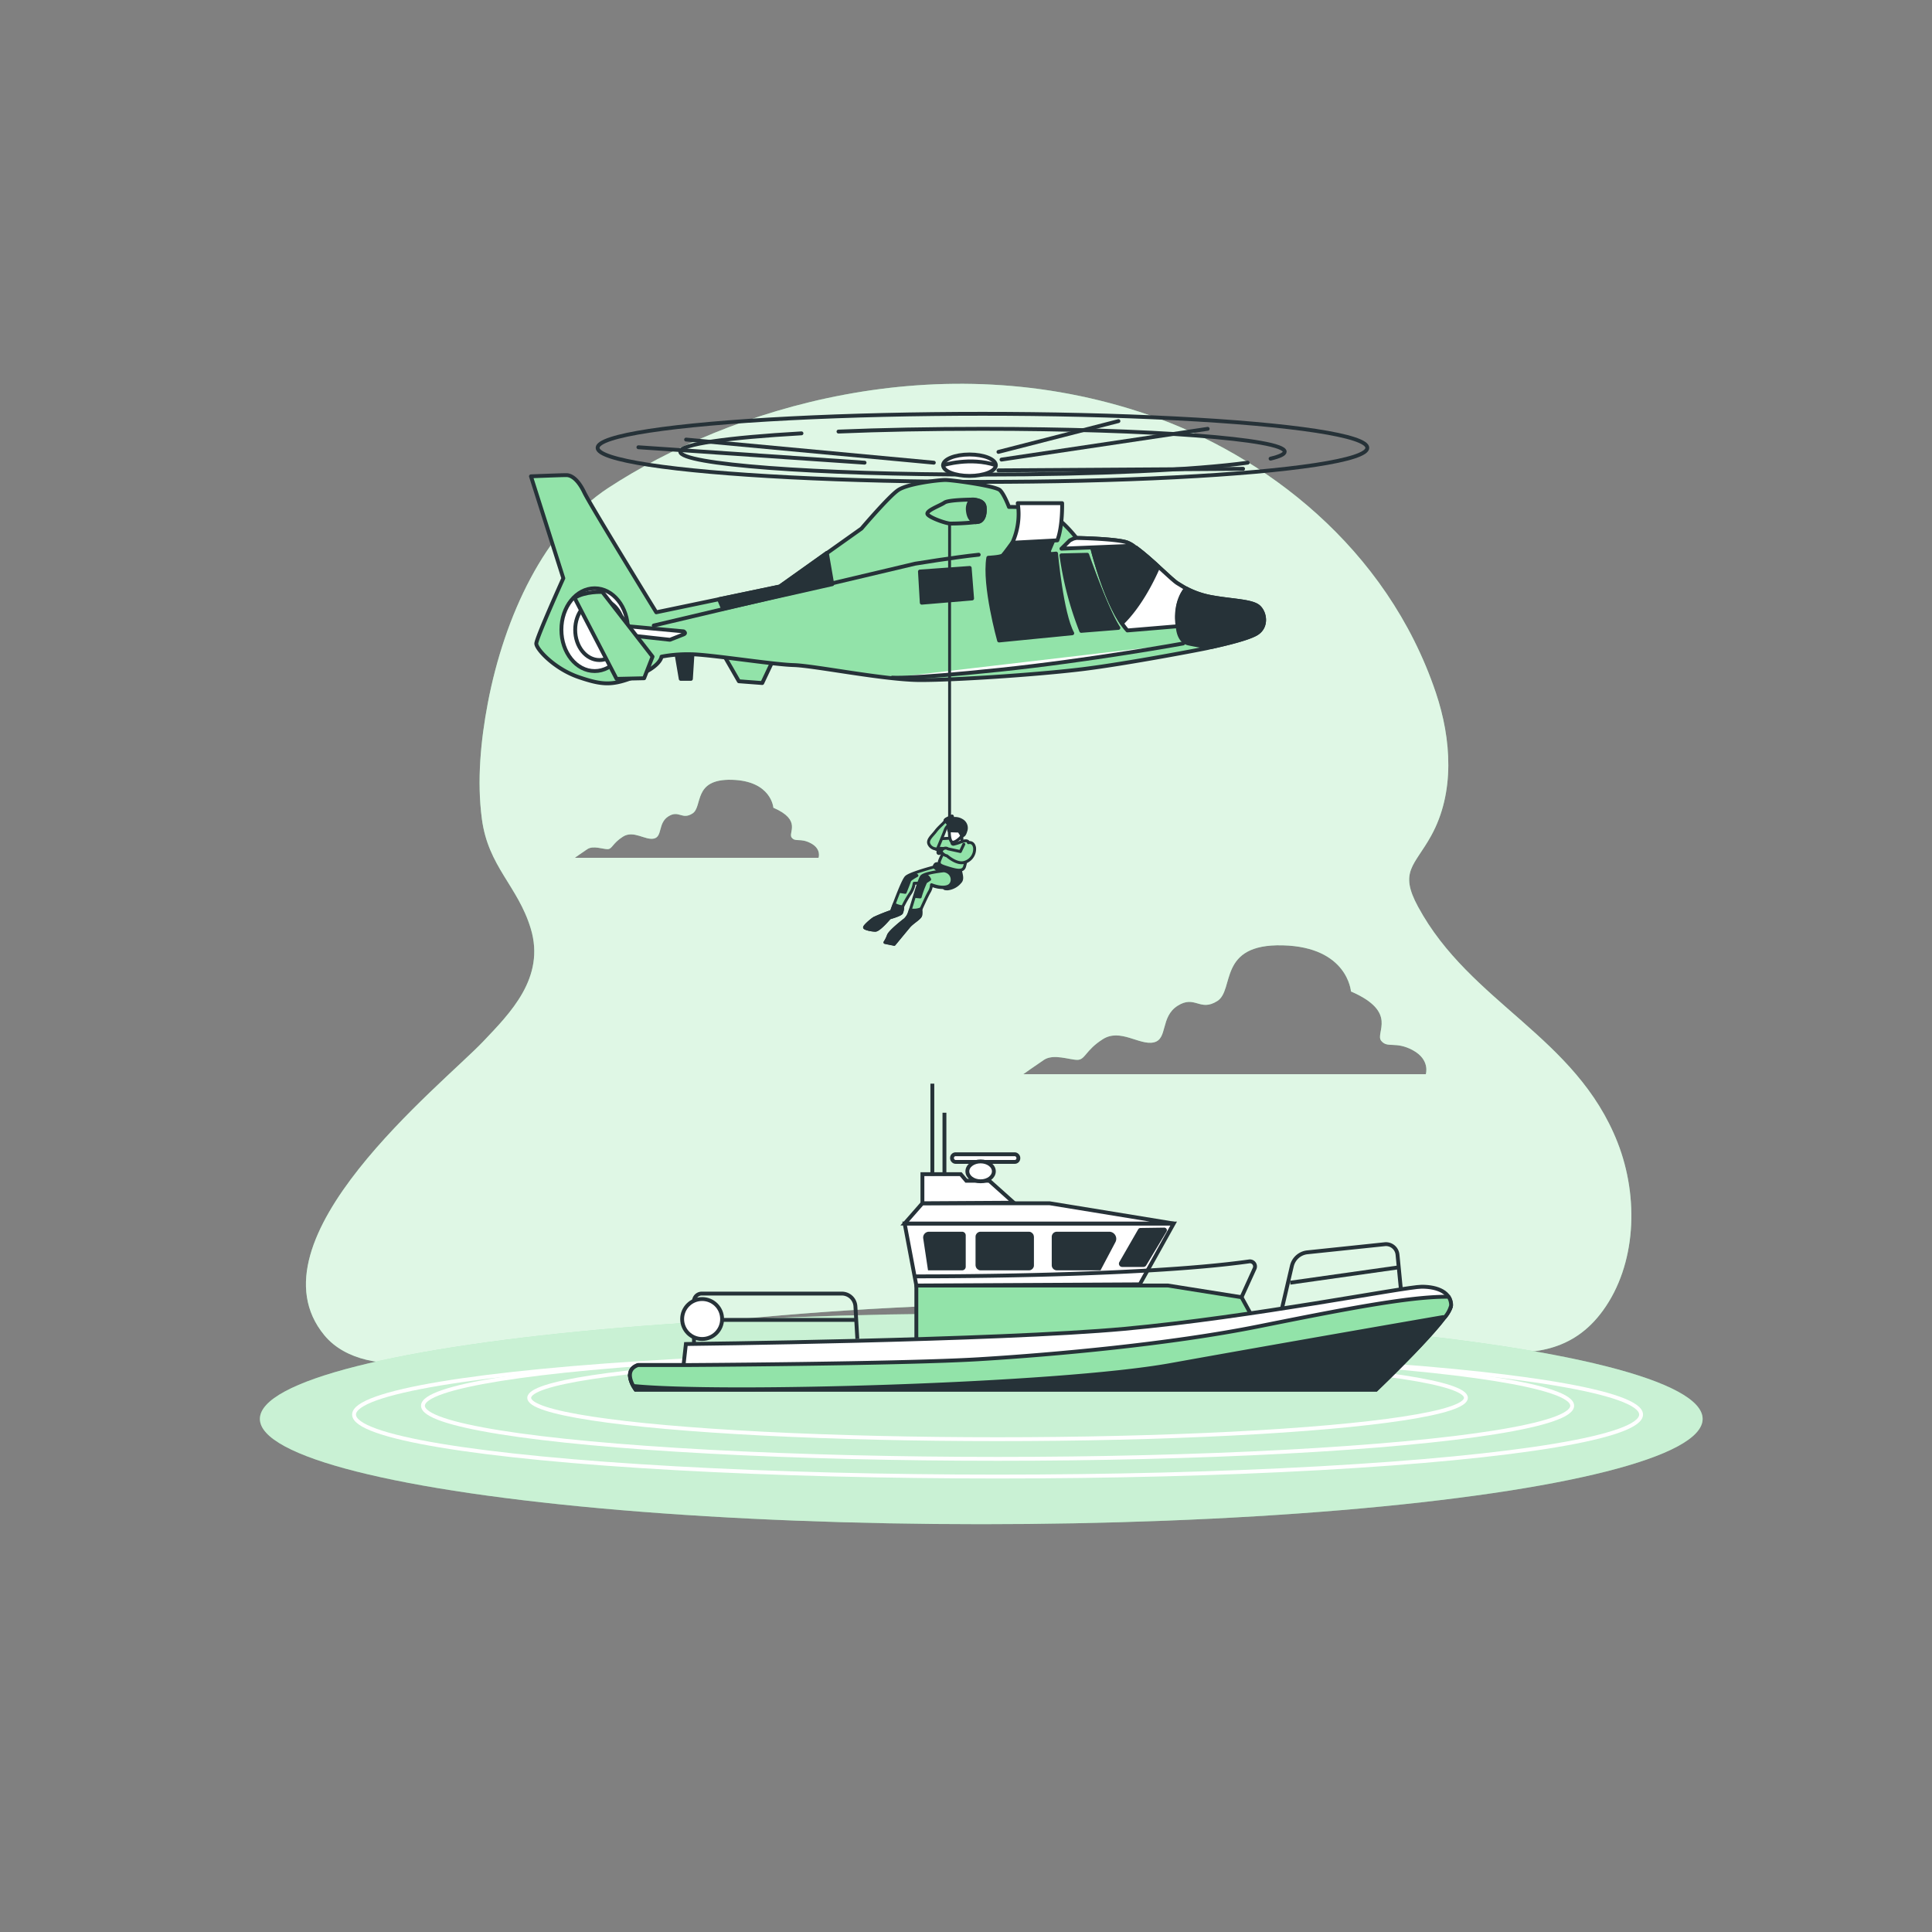 <svg xmlns="http://www.w3.org/2000/svg" viewBox="0 0 500 500"><rect x="0" y="0" width="500" height="500" fill="#808080" stroke="none"/><g id="background-simple"><path d="M418.63,295.68c-10.78-27.47-38.14-36.07-51.63-61-5-9.18-.94-10.56,3.39-18.4,6.17-11.16,5.25-25,1.21-37-12.69-37.7-44.5-61.61-74.25-71.87-54.67-18.84-108.76-1.51-139.91,18.85C141,137,130.53,159.49,126.25,181.93c-1.84,9.66-2.85,20.15-1.54,30,1.63,12.38,9.28,17.31,12.64,28.35,3.89,12.78-5.43,22-12.24,29.19-10.73,11.3-61.52,51.41-41.17,76.09,5.54,6.71,15.72,7.93,22.94,6.83,63.54-9.7,114.06-16,187.53-15.08,27.19.34,63.85,9.33,91.06,12.3,10.79,1.17,21.58.31,29.36-10.42C423.46,327.33,424.21,309.92,418.63,295.68ZM211.84,222H148.76s1.74-1.24,3.24-2.24,4,0,5.23,0,1.25-1.5,4-3.24,5.74,1,8,.5,1-4,3.74-5.74,3.49,1,6.24-.75,0-9,10.22-8.72,10.72,7.23,10.72,7.23c7.48,3.24,3.74,6.48,4.74,7.73s2.24,0,5,1.49S211.84,222,211.84,222ZM369,278H264.83s2.88-2.06,5.35-3.71,6.59,0,8.64,0,2.06-2.47,6.59-5.35,9.47,1.65,13.17.83,1.65-6.59,6.18-9.47,5.76,1.64,10.29-1.24,0-14.82,16.88-14.41,17.7,11.94,17.7,11.94c12.35,5.35,6.17,10.71,7.82,12.76s3.71,0,8.23,2.47S369,278,369,278Z" style="fill:#92E3A9"></path><path d="M418.63,295.68c-10.78-27.47-38.14-36.07-51.63-61-5-9.18-.94-10.56,3.39-18.4,6.17-11.16,5.25-25,1.21-37-12.69-37.7-44.5-61.61-74.25-71.87-54.67-18.84-108.76-1.51-139.91,18.85C141,137,130.53,159.49,126.25,181.93c-1.84,9.66-2.85,20.15-1.54,30,1.63,12.38,9.28,17.31,12.64,28.35,3.89,12.78-5.43,22-12.24,29.19-10.73,11.3-61.52,51.41-41.17,76.09,5.54,6.71,15.72,7.93,22.94,6.83,63.54-9.7,114.06-16,187.53-15.08,27.19.34,63.85,9.33,91.06,12.3,10.79,1.17,21.58.31,29.36-10.42C423.46,327.33,424.21,309.92,418.63,295.68ZM211.84,222H148.76s1.74-1.24,3.24-2.24,4,0,5.23,0,1.25-1.5,4-3.24,5.74,1,8,.5,1-4,3.74-5.74,3.49,1,6.24-.75,0-9,10.22-8.72,10.72,7.23,10.72,7.23c7.48,3.24,3.74,6.48,4.74,7.73s2.24,0,5,1.49S211.84,222,211.84,222ZM369,278H264.83s2.88-2.06,5.35-3.71,6.59,0,8.64,0,2.06-2.47,6.59-5.35,9.47,1.65,13.17.83,1.65-6.59,6.18-9.47,5.76,1.64,10.29-1.24,0-14.82,16.88-14.41,17.7,11.94,17.7,11.94c12.35,5.35,6.17,10.71,7.82,12.76s3.71,0,8.23,2.47S369,278,369,278Z" style="fill:#fff;opacity:0.7"></path></g><g id="Water"><ellipse cx="253.95" cy="367.21" rx="186.69" ry="27.25" style="fill:#92E3A9"></ellipse><ellipse cx="253.95" cy="367.21" rx="186.69" ry="27.25" style="fill:#fff;opacity:0.5"></ellipse><ellipse cx="258.17" cy="366.09" rx="166.54" ry="16.04" style="fill:none;stroke:#fff;stroke-miterlimit:10"></ellipse><ellipse cx="258.17" cy="363.8" rx="148.71" ry="13.75" style="fill:none;stroke:#fff;stroke-miterlimit:10"></ellipse><ellipse cx="258.17" cy="361.76" rx="121.21" ry="10.7" style="fill:none;stroke:#fff;stroke-miterlimit:10"></ellipse></g><g id="Ship"><polygon points="237.15 346.32 237.15 332.69 302.24 332.69 321.31 335.72 324.64 341.78 288.62 346.32 236.85 348.74 237.15 346.32" style="fill:#92E3A9;stroke:#263238;stroke-miterlimit:10"></polygon><path d="M177.51,347.83S258,346.92,291,343.9,363.7,333,367.94,333s7.57,1.51,7.57,4.84-19.38,21.8-19.38,21.8H164.49s-3.63-4.84.61-6.36h11.8Z" style="fill:#fff;stroke:#263238;stroke-miterlimit:10"></path><path d="M164.49,359.64H356.13s19.38-18.47,19.38-21.8h0c-8.37.93-29.4,3.4-40.28,5.88-13.78,3.13-53.86,10.64-72,10.64s-57,1.88-74.53,1.88H163.07A7.92,7.92,0,0,0,164.49,359.64Z" style="fill:#263238;stroke:#263238;stroke-miterlimit:10"></path><path d="M163.89,358.69c22.53,2.3,109.71-.14,139-5.41,30.27-5.45,70.54-12.41,70.54-12.41l.45.06a7.37,7.37,0,0,0,1.67-3.09,4,4,0,0,0-.65-2.24c-10.11-.15-28.42,3.51-49.31,7.69-22.7,4.54-52.37,7.27-72.35,8.48s-76.3,1.51-76.3,1.51H165.1C162,354.38,163.08,357.2,163.89,358.69Z" style="fill:#92E3A9;stroke:#263238;stroke-linecap:round;stroke-linejoin:round"></path><polygon points="237.15 332.69 234.12 316.65 303.75 316.65 294.97 332.39 237.15 332.69" style="fill:#fff;stroke:#263238;stroke-miterlimit:10"></polygon><rect x="252.97" y="319.27" width="14.11" height="8.99" rx="0.77" style="fill:#263238;stroke:#263238;stroke-miterlimit:10"></rect><path d="M287,319.27H273.51a.82.82,0,0,0-.82.82v7.35a.82.82,0,0,0,.82.82h11l3.7-7A1.33,1.33,0,0,0,287,319.27Z" style="fill:#263238;stroke:#263238;stroke-miterlimit:10"></path><path d="M249,319.27h-8.58a1,1,0,0,0-1,1.13l1.18,7.86H249a.43.43,0,0,0,.43-.43v-8.12A.44.44,0,0,0,249,319.27Z" style="fill:#263238;stroke:#263238;stroke-miterlimit:10"></path><path d="M295,318.39l-4.88,8.48a.35.35,0,0,0,.3.52h5.49a.34.34,0,0,0,.3-.17l5.25-8.75a.17.17,0,0,0-.15-.26l-6.17.09A.17.17,0,0,0,295,318.39Z" style="fill:#263238;stroke:#263238;stroke-miterlimit:10"></path><polygon points="234.12 316.65 238.72 311.4 271.61 311.4 303.75 316.65 234.12 316.65" style="fill:#fff;stroke:#263238;stroke-miterlimit:10"></polygon><polygon points="238.72 311.4 238.72 303.87 248.63 303.87 250.08 305.58 256.02 305.58 262.37 311.26 238.72 311.4" style="fill:#fff;stroke:#263238;stroke-miterlimit:10"></polygon><rect x="246.38" y="298.72" width="17.17" height="1.98" rx="0.93" style="fill:#fff;stroke:#263238;stroke-miterlimit:10"></rect><path d="M257.21,303.14c0,1.42-1.53,2.58-3.43,2.58s-3.43-1.16-3.43-2.58,1.53-2.57,3.43-2.57S257.21,301.72,257.21,303.14Z" style="fill:#fff;stroke:#263238;stroke-miterlimit:10"></path><path d="M179.6,347.7V336.78a2,2,0,0,1,2-2h36.28a3.51,3.51,0,0,1,3.5,3.29l.5,8.46" style="fill:none;stroke:#263238;stroke-miterlimit:10"></path><path d="M331.79,338.54l2.54-10.9a4.62,4.62,0,0,1,4-3.54L358.38,322a3,3,0,0,1,3.29,2.68l.88,9" style="fill:none;stroke:#263238;stroke-miterlimit:10"></path><line x1="333.9" y1="331.96" x2="362.08" y2="327.97" style="fill:none;stroke:#263238;stroke-miterlimit:10"></line><path d="M236.67,330.32s57.54.22,86.62-3.87a1.32,1.32,0,0,1,1.39,1.86l-3.37,7.41" style="fill:none;stroke:#263238;stroke-miterlimit:10"></path><line x1="179.83" y1="341.59" x2="221.64" y2="341.59" style="fill:none;stroke:#263238;stroke-miterlimit:10"></line><circle cx="181.71" cy="341.36" r="5.17" style="fill:#fff;stroke:#263238;stroke-miterlimit:10"></circle><line x1="241.29" y1="304.25" x2="241.29" y2="280.45" style="fill:none;stroke:#263238;stroke-miterlimit:10"></line><line x1="244.42" y1="304.25" x2="244.42" y2="287.97" style="fill:none;stroke:#263238;stroke-miterlimit:10"></line></g><g id="Helicopter"><polygon points="187.65 170.1 191.22 176.31 197.27 176.77 199.91 171.19 191.38 169.17 187.65 170.1" style="fill:#92E3A9;stroke:#263238;stroke-linecap:round;stroke-linejoin:round"></polygon><polygon points="174.93 168.39 176.17 175.69 178.81 175.69 179.27 168.39 174.93 168.39" style="fill:#263238;stroke:#263238;stroke-linecap:round;stroke-linejoin:round"></polygon><ellipse cx="254.26" cy="115.9" rx="99.6" ry="8.81" style="fill:none;stroke:#263238;stroke-linecap:round;stroke-linejoin:round"></ellipse><path d="M322.9,119.74c-13.28,1.84-39,3.08-68.64,3.08-43.19,0-78.21-2.65-78.21-5.92,0-1.94,12.32-3.66,31.37-4.75" style="fill:none;stroke:#263238;stroke-linecap:round;stroke-linejoin:round"></path><path d="M217,111.69c11.07-.46,23.77-.71,37.26-.71,43.2,0,78.22,2.65,78.22,5.92,0,.63-1.28,1.23-3.66,1.8" style="fill:none;stroke:#263238;stroke-linecap:round;stroke-linejoin:round"></path><path d="M278.58,139.22s9.62.16,12.88,1.09,11.64,9.77,13.35,10.7a23.3,23.3,0,0,0,9,3.57c5.12.93,10.24.93,11.94,2.49s2.18,5.12-.46,6.82-12,3.57-12.42,3.73-21.41,4.19-32.89,5.58-32.43,2.8-41.74,2.8-27.47-3.73-32.9-3.88-21.88-2.8-26.69-2.8a36,36,0,0,0-7.45.62s-.15,2.49-6.36,5-8.69,2.48-15.05.31-11-7.29-11-8.69,7-16.91,7-16.91l-8.38-26.38s7.75-.31,9.15-.31,3.1,1.24,4.66,4.5,18.62,31,18.62,31l32-6.67,21.11-15s7-8.23,9.46-9.93,10.4-2.64,12.26-2.64,13,1.55,14.12,2.64,2.33,4.34,2.33,4.34,5.89-.15,9.62,1.24S278.58,139.22,278.58,139.22Z" style="fill:#92E3A9;stroke:#263238;stroke-linecap:round;stroke-linejoin:round"></path><path d="M161.74,162l15.2,1.4s.78.46,0,.77l-3.56,1.4-9.94-1.09Z" style="fill:#fff;stroke:#263238;stroke-linecap:round;stroke-linejoin:round"></path><path d="M304.81,151c-1.36-.73-6.9-6.44-10.76-9.24l-11.28.4s3.73,15.21,9,21l13-1.09s-1.15-5.72,2.2-9.75C306.13,151.81,305.43,151.36,304.81,151Z" style="fill:#fff;stroke:#263238;stroke-linecap:round;stroke-linejoin:round"></path><path d="M325.29,163.89c2.64-1.7,2.17-5.27.46-6.82s-6.82-1.56-11.94-2.49a21.8,21.8,0,0,1-6.8-2.3h0s-3,2.92-2.2,9.75c0,0,0,3.88,2.79,4.5a54.5,54.5,0,0,0,5.84.95C315.57,167,323,165.39,325.29,163.89Z" style="fill:#263238;stroke:#263238;stroke-linecap:round;stroke-linejoin:round"></path><path d="M273.31,143.26s1.39,15.51,4.19,20.63l-18.94,1.87s-4-14.28-2.79-21.42c0,0,3.26-.15,3.73-.62s2.48-3.26,2.48-3.26l10.71-.77-1.25,2.94.31.78Z" style="fill:#263238;stroke:#263238;stroke-linecap:round;stroke-linejoin:round"></path><ellipse cx="153.9" cy="162.96" rx="8.61" ry="10.71" style="fill:#fff;stroke:#263238;stroke-linecap:round;stroke-linejoin:round"></ellipse><path d="M161.43,163c0,4.32-2.82,7.82-6.29,7.82s-6.28-3.5-6.28-7.82,2.81-7.81,6.28-7.81S161.43,158.65,161.43,163Z" style="fill:#fff;stroke:#263238;stroke-linecap:round;stroke-linejoin:round"></path><polygon points="238.08 147.91 238.55 155.98 251.58 154.89 250.96 146.98 238.08 147.91" style="fill:#263238;stroke:#263238;stroke-linecap:round;stroke-linejoin:round"></polygon><path d="M281.37,143.57s5,14.27,8.07,18.93l-9.62.77a84.68,84.68,0,0,1-5.12-19.55Z" style="fill:#263238;stroke:#263238;stroke-linecap:round;stroke-linejoin:round"></path><path d="M293.28,141.24a7.12,7.12,0,0,0-1.82-.93c-3.26-.93-12.88-1.09-12.88-1.09h0l-.76.17-.94.46L274.7,142Z" style="fill:#fff;stroke:#263238;stroke-linecap:round;stroke-linejoin:round"></path><path d="M252.05,129.29s-6.52,0-7.61.78-5.12,2.17-4.34,3.1,4.81,2.33,5.9,2.33a59.52,59.52,0,0,0,7.29-.47c1.24-.31,1.71-2,1.55-3.72S252.82,129.45,252.05,129.29Z" style="fill:#92E3A9;stroke:#263238;stroke-linecap:round;stroke-linejoin:round"></path><path d="M252.05,129.29h-.66a3.6,3.6,0,0,0-.89,2.94c.21,1.82,1,2.61,2,2.92a6.24,6.24,0,0,0,.78-.13c1.24-.31,1.71-2,1.55-3.72S252.82,129.45,252.05,129.29Z" style="fill:#263238;stroke:#263238;stroke-linecap:round;stroke-linejoin:round"></path><path d="M169.19,161.88l67.65-16s10.4-1.7,16.45-2.32" style="fill:none;stroke:#263238;stroke-linecap:round;stroke-linejoin:round"></path><path d="M306.2,166.53s-23.89,4.35-47.64,6.83-27.62,2-27.62,2" style="fill:#fff;stroke:#263238;stroke-linecap:round;stroke-linejoin:round"></path><path d="M262,140.46a17.93,17.93,0,0,0,1.39-10.24h11.49s.15,6.05-1.24,9.62Z" style="fill:#fff;stroke:#263238;stroke-linecap:round;stroke-linejoin:round"></path><path d="M257.72,120.4c0,1.53-3.05,2.77-6.82,2.77s-6.83-1.24-6.83-2.77,3.06-2.78,6.83-2.78S257.72,118.87,257.72,120.4Z" style="fill:#fff;stroke:#263238;stroke-linecap:round;stroke-linejoin:round"></path><path d="M244.07,120.4s7-2.22,13.65,0" style="fill:#fff;stroke:#263238;stroke-linecap:round;stroke-linejoin:round"></path><path d="M148.7,154.74l10.87,20.95,7.13-.16,2.18-5.59-13-16.75S151.34,153,148.7,154.74Z" style="fill:#92E3A9;stroke:#263238;stroke-linecap:round;stroke-linejoin:round"></path><polygon points="186.08 155.07 187.12 157.56 215.39 151.19 213.99 143.08 201.77 151.79 186.08 155.07" style="fill:#263238;stroke:#263238;stroke-linecap:round;stroke-linejoin:round"></polygon><line x1="177.56" y1="113.76" x2="241.67" y2="119.74" style="fill:none;stroke:#263238;stroke-linecap:round;stroke-linejoin:round"></line><line x1="165.22" y1="115.75" x2="223.75" y2="119.74" style="fill:none;stroke:#263238;stroke-linecap:round;stroke-linejoin:round"></line><line x1="258.4" y1="116.95" x2="289.45" y2="108.98" style="fill:none;stroke:#263238;stroke-linecap:round;stroke-linejoin:round"></line><line x1="259.19" y1="118.94" x2="312.55" y2="110.98" style="fill:none;stroke:#263238;stroke-linecap:round;stroke-linejoin:round"></line><line x1="258.4" y1="121.73" x2="321.71" y2="121.33" style="fill:none;stroke:#263238;stroke-linecap:round;stroke-linejoin:round"></line><path d="M294.05,141.77l-11.28.4s3.07,12.52,7.58,19.13c4.55-4.43,7.8-10.9,9.44-14.66A72.52,72.52,0,0,0,294.05,141.77Z" style="fill:#263238;stroke:#263238;stroke-linecap:round;stroke-linejoin:round"></path><path d="M241.77,224.36S235.5,226,234.5,227s-3.78,8.86-3.78,8.86a48.06,48.06,0,0,0-4.48,1.79c-.8.5-2.59,2.09-2.49,2.39s1.79.7,2.79.7,3.68-3.19,3.68-3.19,2.79-.79,3.09-1.29a4.08,4.08,0,0,0,.3-1.59,29,29,0,0,1,1.79-3.19,6.29,6.29,0,0,0,1.19-2.89l3.39-.09a7.43,7.43,0,0,0,3.68,1.19c2.39.2,2.89-1.39,2.39-3.19S243.36,224.06,241.77,224.36Z" style="fill:#92E3A9;stroke:#263238;stroke-linecap:round;stroke-linejoin:round;stroke-width:0.75px"></path><path d="M231.4,234c-.41,1.09-.68,1.86-.68,1.86a48.06,48.06,0,0,0-4.48,1.79c-.8.5-2.59,2.09-2.49,2.39s1.79.7,2.79.7,3.68-3.19,3.68-3.19,2.79-.79,3.09-1.29a4.07,4.07,0,0,0,.3-1.58A5.65,5.65,0,0,1,231.4,234Z" style="fill:#263238;stroke:#263238;stroke-linecap:round;stroke-linejoin:round;stroke-width:0.75px"></path><path d="M237.3,226.59s-1.79.95-1.89,1.35-1.15,3-1.15,3l-1.3-.2s1.25-3.44,1.8-3.79a13.63,13.63,0,0,1,2-.84Z" style="fill:#263238;stroke:#263238;stroke-linecap:round;stroke-linejoin:round;stroke-width:0.75px"></path><path d="M243.06,223.57s-.69-.2-1,.1a1.07,1.07,0,0,0-.3.69,10.25,10.25,0,0,0,1.59,1.28c.8.5,2,.81,2.29,1.61s.6,1.79-.3,2.09-1.49.7-.1.7a4.91,4.91,0,0,0,3.24-1.76c.7-.7.35-1.73.15-2.72s-2.39-1.79-3.29-1.89S243.06,223.57,243.06,223.57Z" style="fill:#263238;stroke:#263238;stroke-linecap:round;stroke-linejoin:round;stroke-width:0.75px"></path><path d="M248.94,217.79s1.59-.59,1.69.3a30.19,30.19,0,0,1-1,6.17c-.39,1.3-1.79,1.1-4.08.4s-2.68-.89-2.39-1.89a12.47,12.47,0,0,1,1.2-2.39s-2.79-.5-3.19-1.39a1.31,1.31,0,0,1,1.1-1.89c.89,0,3.88-.2,4.18-.2A23,23,0,0,1,248.94,217.79Z" style="fill:#92E3A9;stroke:#263238;stroke-linecap:round;stroke-linejoin:round;stroke-width:0.75px"></path><path d="M248.94,216.2v1.59a11.33,11.33,0,0,1-2.19.7c-.5,0-.4-.6-.4-.6Z" style="fill:#fff;stroke:#263238;stroke-linecap:round;stroke-linejoin:round;stroke-width:0.75px"></path><path d="M247.94,213.11s-1.79-.49-2.09.7-.2,3.68.5,4.08,2.19-1.09,2.19-1.09l.4-.6a1.18,1.18,0,0,0,.5-1c0-.69-.6-.59-.6-.59S249.44,213.71,247.94,213.11Z" style="fill:#fff;stroke:#263238;stroke-linecap:round;stroke-linejoin:round;stroke-width:0.75px"></path><path d="M245.55,215l2.69.1a3.76,3.76,0,0,0,.7,1.09c.3.2.69,0,1-1.09a2.25,2.25,0,0,0-1-2.79,3.4,3.4,0,0,0-3.39-.1C245.06,212.52,245.55,215,245.55,215Z" style="fill:#263238;stroke:#263238;stroke-linecap:round;stroke-linejoin:round;stroke-width:0.75px"></path><path d="M244.65,219.61l-1.4-.07a1.53,1.53,0,0,0-.49.77c-.07.43,0,.57.28.57a3,3,0,0,0,.91-.36Z" style="fill:#263238;stroke:#263238;stroke-linecap:round;stroke-linejoin:round;stroke-width:0.75px"></path><path d="M249.44,218.49l-.9,1.89-3.19-.7a1.13,1.13,0,0,0-1.09-.09c-.5.29-1,.69-.3,1.29a2,2,0,0,0,1.1.6s2.19,2,4.08,1.79a3.59,3.59,0,0,0,3.08-3.88c-.3-1.7-1.59-1.3-1.59-1.3" style="fill:#92E3A9;stroke:#263238;stroke-linecap:round;stroke-linejoin:round;stroke-width:0.75px"></path><path d="M242.77,219.29s1.59-3.79,1.79-4.38a3.11,3.11,0,0,1,1.39-1.7c.8-.49.5-1.29.5-1.69s0-.4-.7,0-1.19.5-1.19.9-1.5,1.49-2.39,2.69-2.39,2.29-1.69,3.48a2.1,2.1,0,0,0,1.89,1.09" style="fill:#92E3A9;stroke:#263238;stroke-linecap:round;stroke-linejoin:round;stroke-width:0.75px"></path><path d="M244.26,225.36s-5,.5-5.77,1.49-3,9.36-3.39,10a4.64,4.64,0,0,1-.9,1.19c-.29.2-3.88,3-4.28,4.08a8,8,0,0,1-.89,1.8l2.39.49s2.78-3.38,3.78-4.58,3-2.19,3.09-3a5.36,5.36,0,0,0,0-1.4s1.59-3.58,2.19-4.58a4.07,4.07,0,0,0,.59-1.89s2.59,1.1,4.28.4S246.75,225.66,244.26,225.36Z" style="fill:#92E3A9;stroke:#263238;stroke-linecap:round;stroke-linejoin:round;stroke-width:0.75px"></path><path d="M235.2,239.79c1-1.19,3-2.19,3.09-3a5.36,5.36,0,0,0,0-1.4l.09-.21a4.73,4.73,0,0,1-2.8.28,8.49,8.49,0,0,1-.48,1.33,4.64,4.64,0,0,1-.9,1.19c-.29.2-3.88,3-4.28,4.08a8,8,0,0,1-.89,1.8l2.39.49S234.2,241,235.2,239.79Z" style="fill:#263238;stroke:#263238;stroke-linecap:round;stroke-linejoin:round;stroke-width:0.75px"></path><path d="M239.84,226.64a1.28,1.28,0,0,0-1.24.55,32.35,32.35,0,0,0-1.55,4.84l1.1.1a25.11,25.11,0,0,1,1.45-3.89c.29-.15,1-.65,1-.65A2.29,2.29,0,0,0,239.84,226.64Z" style="fill:#263238;stroke:#263238;stroke-linecap:round;stroke-linejoin:round;stroke-width:0.75px"></path><path d="M246,213.21c.8-.49.5-1.29.5-1.69s0-.4-.7,0-1.19.5-1.19.9l1,1.08A4,4,0,0,1,246,213.21Z" style="fill:#263238;stroke:#263238;stroke-linecap:round;stroke-linejoin:round;stroke-width:0.75px"></path><line x1="245.75" y1="211.52" x2="245.75" y2="135.58" style="fill:#263238;stroke:#263238;stroke-linecap:round;stroke-linejoin:round;stroke-width:0.75px"></line></g></svg>